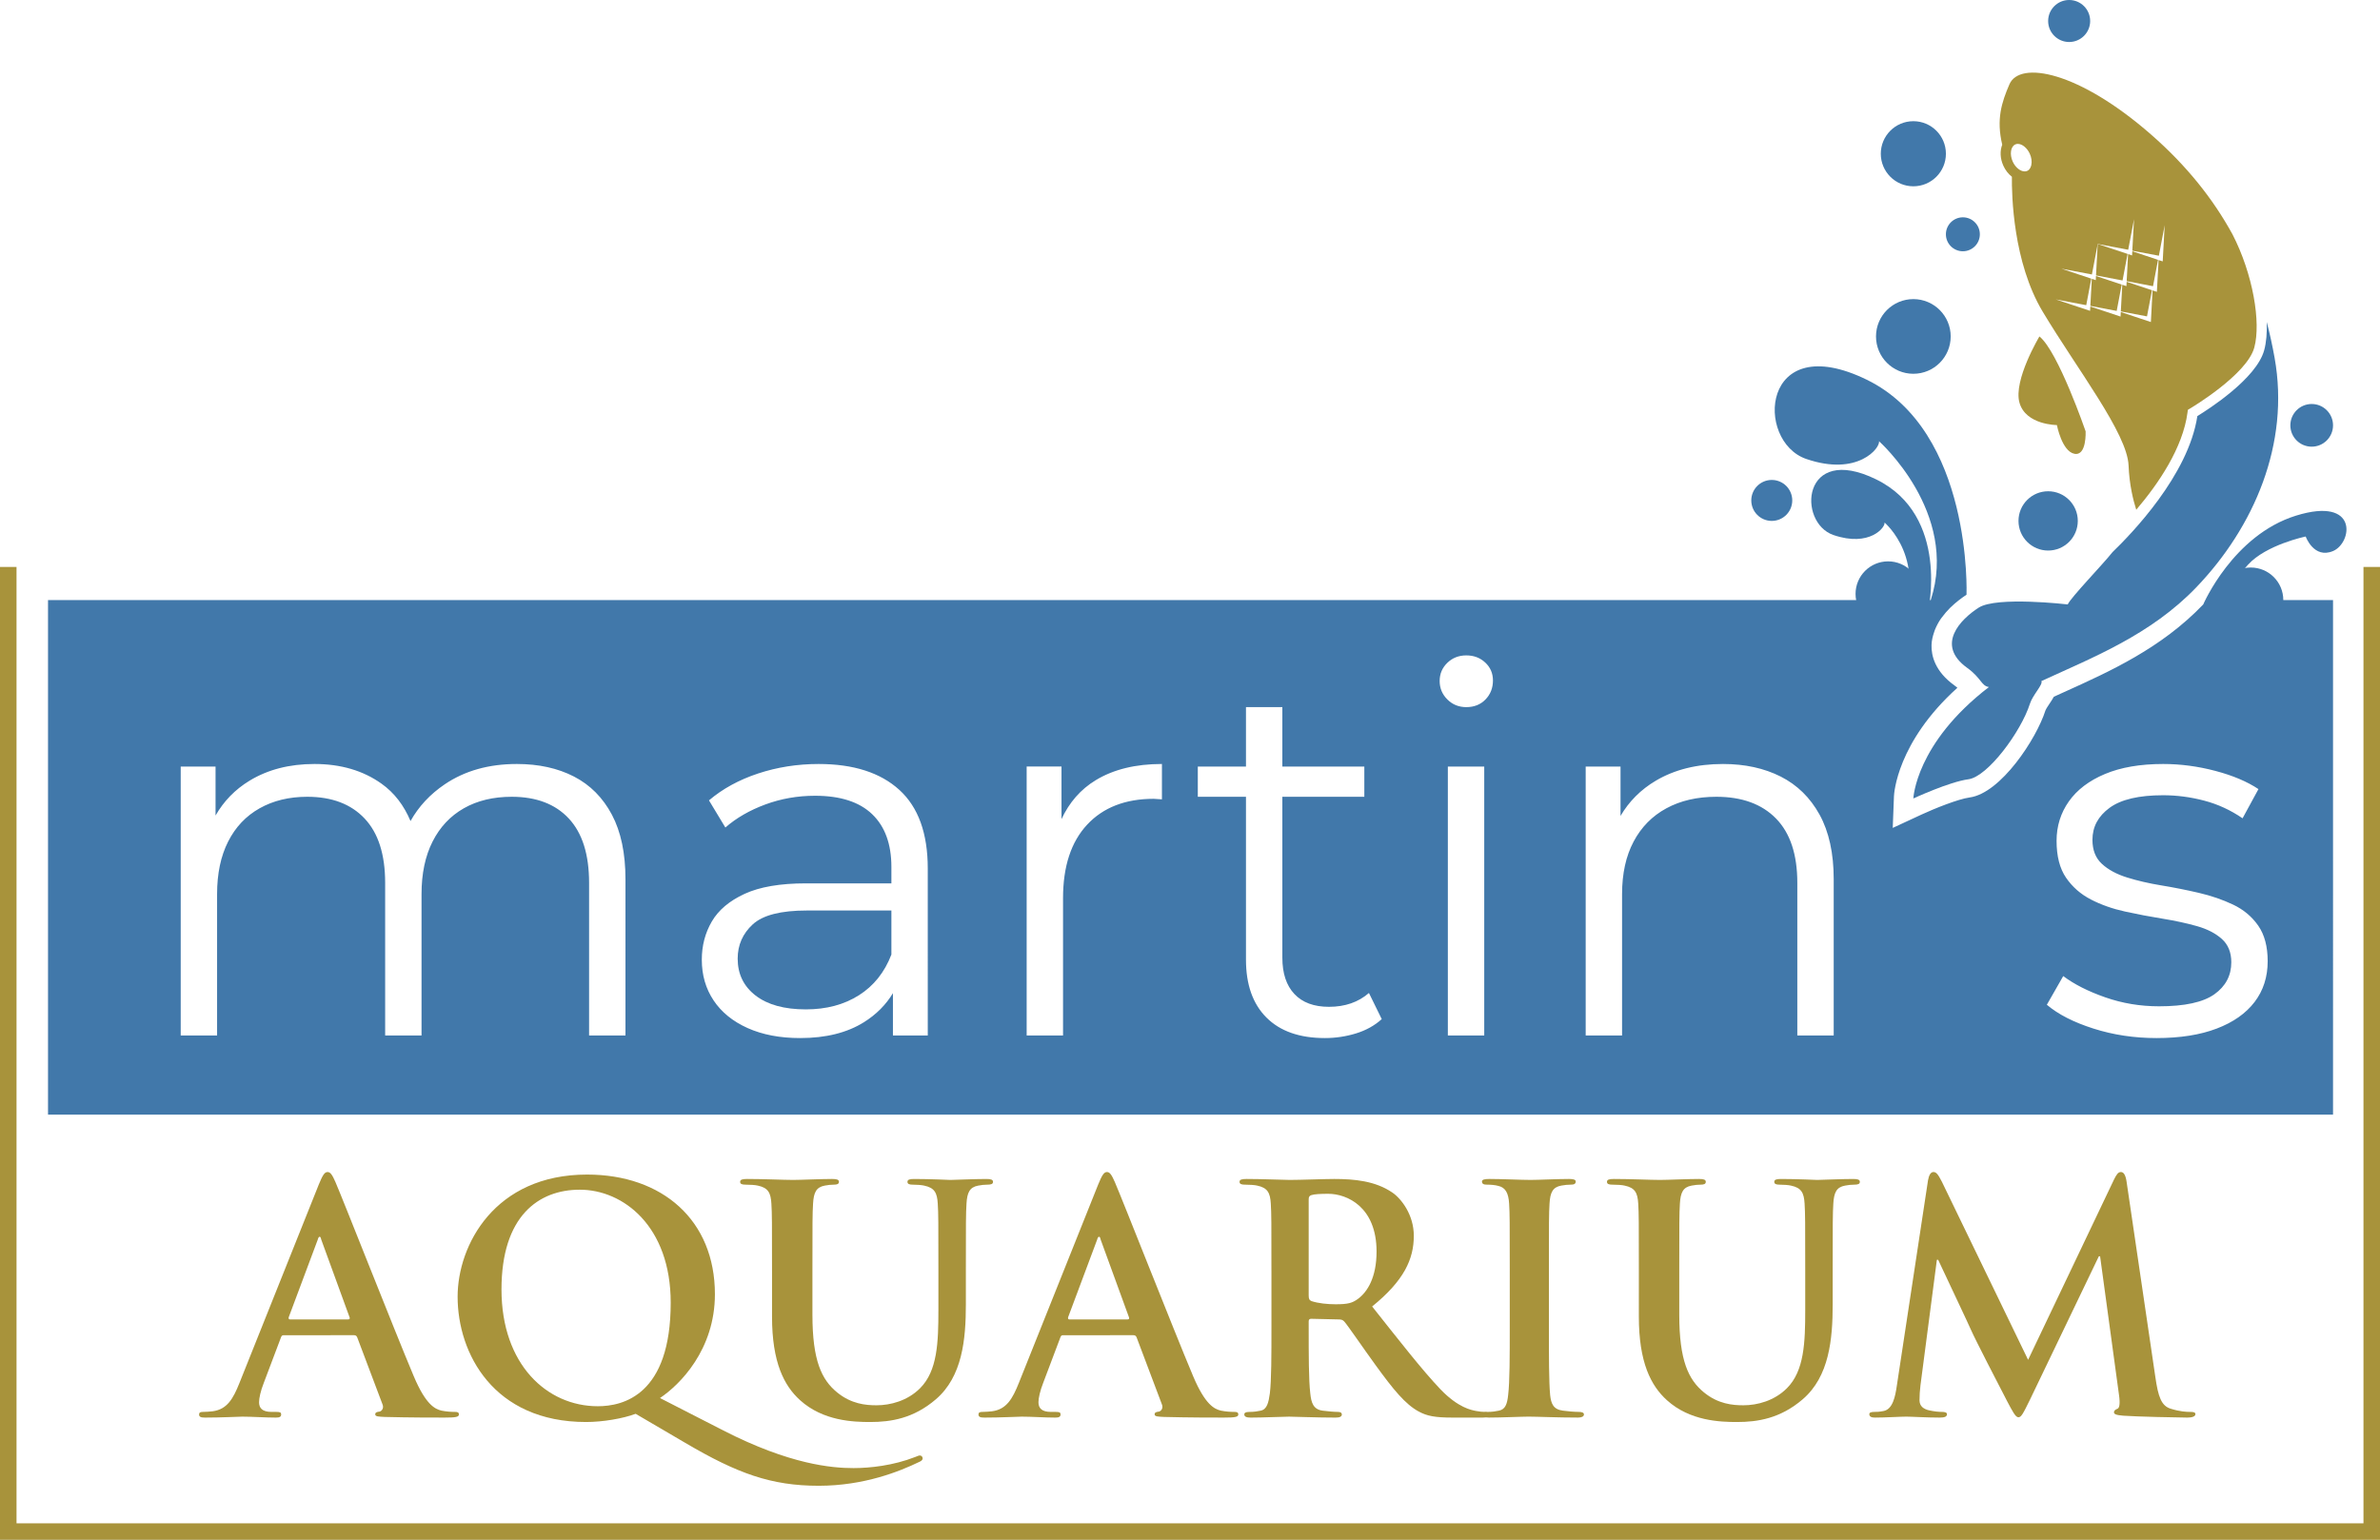 <?xml version="1.0" encoding="utf-8"?>
<!-- Generator: Adobe Illustrator 14.0.0, SVG Export Plug-In . SVG Version: 6.00 Build 43363)  -->
<!DOCTYPE svg PUBLIC "-//W3C//DTD SVG 1.1//EN" "http://www.w3.org/Graphics/SVG/1.1/DTD/svg11.dtd">
<svg version="1.1" id="Layer_1" xmlns="http://www.w3.org/2000/svg" xmlns:xlink="http://www.w3.org/1999/xlink" x="0px" y="0px"
	 width="527.515px" height="341.366px" viewBox="0 0 527.515 341.366" enable-background="new 0 0 527.515 341.366"
	 xml:space="preserve">
<circle fill="#4178AA" cx="458.378" cy="47.246" r="4.679"/>
<path fill="#4178AA" d="M421.861,143.596c0.104-3.996,3.853-6.823,5.453-7.853c0,0,5.007-21.42-11.497-29.481
	c-16.507-8.061-17.514,9.577-9.452,12.347c8.064,2.767,11.587-1.766,11.334-2.77c0,0,10.094,8.507,3.026,23.307l-19.208,26.076"/>
<path fill="#4178AA" d="M504.156,79.34c-0.485-2.708-1.068-5.354-1.736-7.952c0.07,2.379-0.1,4.53-0.576,6.262
	c-1.709,6.283-12.381,13.108-14.81,14.592c-1.988,13.139-14.683,26.183-18.788,30.141c-2.286,2.883-9.206,10.007-9.947,11.615
	c0,0-15.758-1.843-19.735,0.713c-3.975,2.552-9.65,8.235-2.555,13.344c3.17,2.283,3.103,4.001,4.827,4.257
	c-16.277,12.484-16.751,24.706-16.751,24.706s7.95-3.691,12.21-4.26c4.256-0.568,11.641-10.504,13.63-16.751
	c0.62-1.959,2.97-4.283,2.535-5.013c11.298-5.208,24.21-10.208,34.377-20.83C499.613,116.821,507.566,98.363,504.156,79.34z"/>
<path fill="#A8933B" d="M452.03,74.587c0,0-5.812,9.687-4.43,14.666c1.387,4.979,8.301,4.979,8.301,4.979s1.106,5.811,3.873,6.367
	c2.767,0.551,2.492-4.985,2.492-4.985S456.176,77.909,452.03,74.587z"/>
<g>
	<polygon fill="#A8933B" points="470.438,62.174 470.441,62.157 470.454,62.164 471.57,56.294 464.946,54.089 464.571,61.059 	"/>
	<polygon fill="#A8933B" points="470.452,62.174 470.454,62.168 470.441,62.157 470.441,62.174 	"/>
	<path fill="#A8933B" d="M494.812,51.931c-4.316-7.857-10.116-15.163-17.918-22c-16.182-14.196-29.242-16.521-31.515-11.243
		c-1.72,4.001-2.943,7.745-1.593,13.393c-0.527,1.331-0.494,3.02,0.248,4.658c0.447,1,1.115,1.835,1.893,2.45
		c-0.051,3.961,0.237,18.928,6.838,29.923c7.662,12.782,18.739,26.977,19.022,34.079c0.171,4.308,1.043,7.751,1.701,9.816
		c4.885-5.736,10.345-13.701,11.369-21.605l0.071-0.55l0.479-0.282c0.125-0.078,12.593-7.466,14.244-13.517
		C501.167,71.492,499.369,60.78,494.812,51.931z M450.23,36.582c-0.08,0.37-0.302,1.031-0.906,1.303
		C449.15,37.957,448.964,38,448.77,38c-0.991,0-2.086-0.901-2.668-2.191c-0.717-1.594-0.45-3.329,0.579-3.791
		c0.165-0.079,0.354-0.12,0.548-0.12c0.989,0,2.086,0.905,2.669,2.199C450.271,34.923,450.396,35.829,450.23,36.582z
		 M479.354,57.948l-0.917-0.302l-0.376,7.053l-0.959-0.316l-0.372,7.01l-6.664-2.223l-0.054,1.011l-6.703-2.235l-0.053,0.965
		l-7.615-2.537l6.765,1.28v-0.013l-0.01-0.003l0.01,0.003l1.113-5.866l-6.621-2.212l6.763,1.284l1.286-6.761l6.76,1.284l1.288-6.769
		l-0.379,6.977l5.874,1.11l0.003-0.012v0.014l0.009,0.002l1.289-6.767L479.354,57.948z"/>
	<polygon fill="#A8933B" points="471.308,63.433 470.393,63.124 470.07,69.039 475.871,70.139 476.973,64.337 471.359,62.467 	"/>
	<polygon fill="#A8933B" points="464.562,61.186 464.517,62.105 463.639,61.817 463.313,67.815 469.153,68.927 469.166,68.872 
		469.107,68.853 469.166,68.864 470.264,63.088 	"/>
	<polygon fill="#A8933B" points="472.564,56.63 471.686,56.333 471.365,62.334 477.143,63.436 477.156,63.368 477.154,63.433 
		477.207,63.446 478.314,57.607 472.613,55.703 	"/>
</g>
<circle fill="#4178AA" cx="424.084" cy="74.587" r="8.277"/>
<circle fill="#4178AA" cx="512.375" cy="94.294" r="4.731"/>
<circle fill="#4178AA" cx="453.961" cy="115.481" r="6.572"/>
<circle fill="#4178AA" cx="424.085" cy="34.084" r="7.216"/>
<circle fill="#4178AA" cx="498.868" cy="133.03" r="7.215"/>
<circle fill="#4178AA" cx="418.488" cy="131.665" r="7.215"/>
<circle fill="#4178AA" cx="458.618" cy="4.656" r="4.657"/>
<circle fill="#4178AA" cx="392.704" cy="110.941" r="4.54"/>
<path fill="#4178AA" d="M438.823,51.94c0,2.078-1.685,3.763-3.762,3.763s-3.761-1.685-3.761-3.763c0-2.075,1.684-3.761,3.761-3.761
	S438.823,49.865,438.823,51.94z"/>
<g>
	<path fill="#4178AA" d="M197.574,201.853h-18.739c-5.755,0-9.75,1.021-11.983,3.067c-2.234,2.044-3.35,4.583-3.35,7.608
		c0,3.408,1.323,6.134,3.974,8.178c2.65,2.042,6.362,3.068,11.132,3.068c4.542,0,8.461-1.042,11.755-3.125
		c3.292-2.082,5.695-5.09,7.21-9.028V201.853z"/>
	<path fill="#4178AA" d="M508.896,114.314c-13.973,4.331-20.56,19.688-20.56,19.688c-9.297,9.712-20.728,14.868-30.812,19.416
		l-2.304,1.047c-0.295,0.542-0.62,1.029-0.894,1.441c-0.32,0.479-0.854,1.279-0.968,1.607c-1.995,6.275-9.894,18.357-16.81,19.281
		c-2.542,0.342-7.887,2.505-10.656,3.79l-6.378,2.959l0.271-7.026c0.02-0.521,0.627-11.938,14.064-24.046
		c-0.193-0.164-0.412-0.338-0.663-0.521c-4.308-3.1-5.136-6.574-5.074-8.938c0.027-1.028,0.267-1.98,0.581-2.892
		c0.066-0.193,0.129-0.393,0.207-0.583c0.354-0.847,0.785-1.653,1.294-2.387c0.087-0.123,0.183-0.233,0.271-0.351
		c0.516-0.695,1.069-1.345,1.646-1.918c0.048-0.05,0.099-0.107,0.148-0.157c0.661-0.646,1.333-1.217,1.947-1.693
		c0.625-0.481,1.211-0.898,1.66-1.187c0,0,1.387-36.19-22.086-47.653c-23.471-11.464-24.904,13.613-13.439,17.554
		c11.463,3.942,16.479-2.508,16.121-3.94c0,0,17.778,15.81,11.476,35.227H10.644v114.077h506.461V133.03h-24.541
		c1.803-2.799,3.894-5.837,5.669-7.809c4.023-4.467,12.812-6.28,12.812-6.28s1.792,5.016,6.061,3.224
		C521.373,120.375,522.868,109.984,508.896,114.314z M138.632,229.563h-8.064V195.72c0-6.283-1.495-11.032-4.486-14.251
		c-2.991-3.219-7.21-4.828-12.663-4.828c-4.088,0-7.629,0.851-10.618,2.555c-2.992,1.704-5.301,4.165-6.927,7.383
		c-1.629,3.218-2.444,7.099-2.444,11.643v31.343h-8.063V195.72c0-6.283-1.514-11.032-4.543-14.251
		c-3.028-3.219-7.268-4.828-12.719-4.828c-4.013,0-7.534,0.851-10.562,2.555c-3.029,1.704-5.356,4.165-6.982,7.383
		c-1.63,3.218-2.445,7.099-2.445,11.643v31.343h-8.063v-59.625h7.722v10.858c1.81-3.167,4.305-5.761,7.554-7.734
		c4.051-2.461,8.84-3.692,14.367-3.692c5.83,0,10.79,1.458,14.875,4.373c2.856,2.034,4.964,4.825,6.416,8.279
		c1.805-3.225,4.335-5.951,7.613-8.164c4.428-2.989,9.745-4.487,15.956-4.487c4.846,0,9.066,0.93,12.662,2.783
		c3.597,1.856,6.399,4.677,8.407,8.461c2.003,3.787,3.008,8.556,3.008,14.31V229.563z M205.637,229.563h-7.722v-9.387
		c-1.547,2.566-3.678,4.719-6.418,6.435c-3.747,2.349-8.461,3.521-14.137,3.521c-4.469,0-8.349-0.738-11.643-2.213
		c-3.293-1.478-5.812-3.521-7.552-6.135c-1.744-2.611-2.612-5.62-2.612-9.027c0-3.104,0.736-5.925,2.213-8.46
		c1.478-2.537,3.899-4.583,7.27-6.136c3.366-1.55,7.893-2.325,13.572-2.325h18.966v-3.637c0-5.07-1.42-8.969-4.259-11.695
		c-2.84-2.726-7.06-4.089-12.665-4.089c-3.859,0-7.535,0.643-11.017,1.931c-3.481,1.287-6.434,2.993-8.858,5.111l-3.633-6.021
		c3.025-2.571,6.661-4.56,10.901-5.962c4.24-1.398,8.707-2.102,13.401-2.102c7.726,0,13.687,1.914,17.888,5.735
		c4.205,3.826,6.304,9.636,6.304,17.433V229.563z M257.539,177.208c-0.305,0-0.607-0.017-0.91-0.056
		c-0.305-0.04-0.607-0.06-0.91-0.06c-6.284,0-11.206,1.915-14.764,5.735c-3.56,3.826-5.338,9.258-5.338,16.298v30.437h-8.063
		v-59.625h7.722v11.658c1.708-3.67,4.207-6.589,7.61-8.647c3.935-2.386,8.819-3.578,14.651-3.578V177.208z M300.525,229.11
		c-2.233,0.681-4.527,1.022-6.871,1.022c-5.605,0-9.92-1.514-12.948-4.543c-3.028-3.027-4.542-7.304-4.542-12.832V176.64h-10.676
		v-6.701h10.676v-13.174h8.063v13.174h18.17v6.701h-18.17v35.661c0,3.484,0.888,6.169,2.67,8.063c1.776,1.894,4.332,2.84,7.665,2.84
		c3.559,0,6.511-1.024,8.859-3.067l2.836,5.793C304.67,227.37,302.755,228.428,300.525,229.11z M328.973,229.563h-8.064v-59.625
		h8.064V229.563z M329.259,155.061c-1.101,1.136-2.521,1.704-4.262,1.704c-1.665,0-3.067-0.568-4.2-1.704
		c-1.135-1.135-1.704-2.498-1.704-4.087c0-1.593,0.569-2.933,1.704-4.033c1.133-1.097,2.535-1.645,4.2-1.645
		c1.668,0,3.069,0.527,4.202,1.589c1.136,1.061,1.706,2.385,1.706,3.974C330.905,152.525,330.354,153.926,329.259,155.061z
		 M406.431,229.563h-8.065V195.72c0-6.283-1.572-11.032-4.713-14.251c-3.145-3.219-7.554-4.828-13.232-4.828
		c-4.241,0-7.934,0.851-11.073,2.555c-3.143,1.704-5.564,4.165-7.269,7.383c-1.705,3.218-2.557,7.099-2.557,11.643v31.343h-8.063
		v-59.625h7.722v10.947c1.881-3.205,4.47-5.833,7.839-7.822c4.163-2.461,9.124-3.692,14.878-3.692c4.845,0,9.102,0.93,12.777,2.783
		c3.67,1.856,6.547,4.677,8.631,8.461c2.079,3.787,3.125,8.556,3.125,14.31V229.563z M500.575,174.936l-3.521,6.475
		c-2.649-1.817-5.488-3.125-8.517-3.919c-3.028-0.795-6.055-1.193-9.086-1.193c-5.377,0-9.33,0.929-11.865,2.782
		c-2.54,1.858-3.807,4.223-3.807,7.101c0,2.27,0.699,4.049,2.103,5.337c1.398,1.288,3.254,2.29,5.562,3.01
		c2.31,0.718,4.846,1.307,7.611,1.76c2.764,0.453,5.524,1.004,8.29,1.646c2.763,0.644,5.298,1.517,7.61,2.614
		c2.309,1.097,4.161,2.651,5.565,4.655c1.398,2.005,2.101,4.64,2.101,7.892c0,3.485-0.966,6.494-2.896,9.029
		c-1.932,2.537-4.734,4.505-8.405,5.906c-3.672,1.401-8.119,2.101-13.342,2.101c-4.923,0-9.581-0.7-13.97-2.101
		c-4.394-1.401-7.837-3.161-10.336-5.284l3.633-6.357c2.424,1.816,5.527,3.39,9.315,4.714c3.784,1.326,7.758,1.987,11.922,1.987
		c5.68,0,9.769-0.89,12.269-2.669c2.495-1.778,3.746-4.147,3.746-7.1c0-2.194-0.702-3.916-2.102-5.166
		c-1.4-1.249-3.234-2.194-5.508-2.838c-2.269-0.644-4.808-1.192-7.61-1.65c-2.801-0.451-5.584-0.98-8.346-1.588
		c-2.766-0.605-5.281-1.494-7.552-2.668c-2.273-1.171-4.108-2.781-5.509-4.827c-1.4-2.044-2.101-4.77-2.101-8.175
		c0-3.255,0.91-6.172,2.725-8.747c1.816-2.572,4.487-4.599,8.009-6.076c3.519-1.476,7.814-2.215,12.888-2.215
		c3.863,0,7.723,0.512,11.587,1.535C494.898,171.927,498.078,173.273,500.575,174.936z"/>
</g>
<g>
	<path fill="#A8933B" d="M62.877,296.007c-0.35,0-0.49,0.14-0.629,0.56l-3.78,10.007c-0.7,1.748-1.05,3.428-1.05,4.267
		c0,1.262,0.631,2.171,2.801,2.171h1.05c0.839,0,1.049,0.14,1.049,0.56c0,0.56-0.419,0.7-1.189,0.7c-2.241,0-5.249-0.21-7.417-0.21
		c-0.77,0-4.618,0.21-8.257,0.21c-0.91,0-1.329-0.141-1.329-0.7c0-0.42,0.279-0.56,0.839-0.56c0.63,0,1.609-0.071,2.17-0.141
		c3.219-0.42,4.548-2.797,5.948-6.297l17.562-43.943c0.84-2.028,1.26-2.799,1.96-2.799c0.629,0,1.049,0.631,1.75,2.239
		c1.679,3.848,12.875,32.397,17.353,43.032c2.658,6.299,4.687,7.277,6.158,7.627c1.05,0.21,2.1,0.281,2.938,0.281
		c0.56,0,0.91,0.069,0.91,0.56c0,0.56-0.629,0.7-3.218,0.7c-2.52,0-7.627,0-13.225-0.141c-1.26-0.069-2.1-0.069-2.1-0.56
		c0-0.42,0.28-0.56,0.979-0.631c0.49-0.139,0.98-0.769,0.63-1.607l-5.598-14.835c-0.14-0.351-0.35-0.49-0.7-0.49H62.877z
		 M77.151,292.509c0.35,0,0.42-0.212,0.35-0.422l-6.298-17.28c-0.07-0.282-0.14-0.632-0.35-0.632s-0.35,0.35-0.419,0.632
		l-6.438,17.211c-0.07,0.279,0,0.491,0.281,0.491H77.151z"/>
	<path fill="#A8933B" d="M140.893,313.431c-2.8,1.049-7.277,1.818-10.985,1.818c-20.502,0-28.479-15.185-28.479-27.778
		c0-11.405,8.187-27.079,28.689-27.079c16.723,0,28.338,10.146,28.338,26.519c0,12.315-7.768,20.083-12.175,23.022l14.064,7.205
		c14.764,7.558,24.07,8.327,28.829,8.327c3.639,0,8.816-0.56,13.644-2.449c0.42-0.139,0.771-0.35,1.051-0.35
		c0.35,0,0.63,0.28,0.63,0.631c0,0.419-0.35,0.629-0.84,0.839c-4.199,2.029-12.105,5.248-22.181,5.248
		c-10.566,0-18.054-2.729-29.599-9.516L140.893,313.431z M148.659,288.799c0-16.933-10.495-25.05-20.15-25.05
		c-9.167,0-17.355,5.878-17.355,22.111c0,16.652,10.077,25.892,21.343,25.892C138.093,311.752,148.659,309.302,148.659,288.799z"/>
	<path fill="#A8933B" d="M171.115,281.662c0-10.635,0-12.594-0.14-14.833c-0.14-2.381-0.7-3.499-3.008-3.988
		c-0.56-0.141-1.75-0.211-2.729-0.211c-0.77,0-1.189-0.14-1.189-0.63s0.49-0.629,1.539-0.629c3.708,0,8.117,0.21,10.216,0.21
		c1.679,0,6.087-0.21,8.606-0.21c1.05,0,1.539,0.139,1.539,0.629s-0.419,0.63-1.12,0.63c-0.77,0-1.189,0.07-2.029,0.211
		c-1.889,0.35-2.449,1.538-2.588,3.988c-0.14,2.239-0.14,4.198-0.14,14.833v9.796c0,10.146,2.029,14.415,5.458,17.214
		c3.15,2.588,6.368,2.87,8.747,2.87c3.078,0,6.857-0.98,9.656-3.779c3.848-3.849,4.059-10.146,4.059-17.354v-8.746
		c0-10.635,0-12.594-0.14-14.833c-0.14-2.381-0.7-3.499-3.009-3.988c-0.56-0.141-1.749-0.211-2.52-0.211
		c-0.769,0-1.188-0.14-1.188-0.63s0.49-0.629,1.469-0.629c3.568,0,7.976,0.21,8.046,0.21c0.841,0,5.249-0.21,7.978-0.21
		c0.979,0,1.47,0.139,1.47,0.629s-0.421,0.63-1.26,0.63c-0.769,0-1.189,0.07-2.028,0.211c-1.889,0.35-2.45,1.538-2.589,3.988
		c-0.14,2.239-0.14,4.198-0.14,14.833v7.487c0,7.768-0.771,16.023-6.647,21.062c-4.968,4.269-10.007,5.038-14.555,5.038
		c-3.708,0-10.426-0.21-15.533-4.827c-3.569-3.219-6.229-8.396-6.229-18.544V281.662z"/>
	<path fill="#A8933B" d="M235.627,296.007c-0.35,0-0.49,0.14-0.63,0.56l-3.778,10.007c-0.699,1.748-1.049,3.428-1.049,4.267
		c0,1.262,0.629,2.171,2.798,2.171h1.049c0.84,0,1.05,0.14,1.05,0.56c0,0.56-0.42,0.7-1.19,0.7c-2.238,0-5.248-0.21-7.417-0.21
		c-0.771,0-4.618,0.21-8.256,0.21c-0.91,0-1.329-0.141-1.329-0.7c0-0.42,0.28-0.56,0.839-0.56c0.63,0,1.609-0.071,2.169-0.141
		c3.218-0.42,4.547-2.797,5.946-6.297l17.564-43.943c0.84-2.028,1.26-2.799,1.959-2.799c0.63,0,1.048,0.631,1.75,2.239
		c1.679,3.848,12.875,32.397,17.353,43.032c2.66,6.299,4.688,7.277,6.158,7.627c1.049,0.21,2.099,0.281,2.938,0.281
		c0.561,0,0.91,0.069,0.91,0.56c0,0.56-0.63,0.7-3.219,0.7c-2.519,0-7.628,0-13.225-0.141c-1.259-0.069-2.1-0.069-2.1-0.56
		c0-0.42,0.28-0.56,0.98-0.631c0.489-0.139,0.979-0.769,0.629-1.607l-5.598-14.835c-0.141-0.351-0.35-0.49-0.7-0.49H235.627z
		 M249.902,292.509c0.349,0,0.419-0.212,0.349-0.422l-6.297-17.28c-0.069-0.282-0.14-0.632-0.35-0.632s-0.351,0.35-0.42,0.632
		l-6.438,17.211c-0.071,0.279,0,0.491,0.279,0.491H249.902z"/>
	<path fill="#A8933B" d="M281.806,281.662c0-10.635,0-12.594-0.14-14.833c-0.14-2.381-0.699-3.499-3.008-3.988
		c-0.562-0.141-1.751-0.211-2.729-0.211c-0.771,0-1.19-0.14-1.19-0.63s0.489-0.629,1.538-0.629c3.709,0,8.118,0.21,9.588,0.21
		c2.378,0,7.696-0.21,9.864-0.21c4.409,0,9.098,0.42,12.876,3.008c1.959,1.328,4.759,4.899,4.759,9.586
		c0,5.179-2.168,9.938-9.237,15.674c6.228,7.839,11.057,14.065,15.184,18.404c3.92,4.059,6.789,4.547,7.838,4.758
		c0.77,0.139,1.399,0.21,1.958,0.21c0.561,0,0.84,0.21,0.84,0.56c0,0.56-0.489,0.7-1.328,0.7h-6.646
		c-3.92,0-5.669-0.351-7.488-1.331c-3.009-1.607-5.668-4.896-9.586-10.287c-2.8-3.847-6.018-8.604-6.928-9.653
		c-0.349-0.42-0.769-0.49-1.261-0.49l-6.087-0.142c-0.35,0-0.56,0.142-0.56,0.563v0.979c0,6.508,0,12.036,0.351,14.974
		c0.209,2.029,0.63,3.568,2.729,3.848c1.049,0.141,2.588,0.281,3.43,0.281c0.56,0,0.84,0.21,0.84,0.56c0,0.49-0.489,0.7-1.4,0.7
		c-4.06,0-9.237-0.21-10.286-0.21c-1.329,0-5.738,0.21-8.535,0.21c-0.912,0-1.401-0.21-1.401-0.7c0-0.35,0.28-0.56,1.119-0.56
		c1.049,0,1.891-0.141,2.519-0.281c1.4-0.279,1.751-1.818,2.03-3.848c0.35-2.938,0.35-8.466,0.35-14.903V281.662z M290.063,287.191
		c0,0.769,0.141,1.048,0.63,1.259c1.469,0.489,3.567,0.699,5.318,0.699c2.799,0,3.709-0.279,4.968-1.189
		c2.099-1.539,4.129-4.757,4.129-10.495c0-9.936-6.578-12.806-10.707-12.806c-1.748,0-3.008,0.07-3.708,0.28
		c-0.489,0.14-0.63,0.419-0.63,0.979V287.191z"/>
	<path fill="#A8933B" d="M334.631,281.662c0-10.635,0-12.594-0.141-14.833c-0.142-2.381-0.84-3.569-2.38-3.919
		c-0.77-0.21-1.679-0.28-2.52-0.28c-0.698,0-1.118-0.14-1.118-0.699c0-0.421,0.56-0.56,1.679-0.56c2.659,0,7.067,0.21,9.097,0.21
		c1.748,0,5.878-0.21,8.536-0.21c0.909,0,1.47,0.139,1.47,0.56c0,0.56-0.42,0.699-1.12,0.699c-0.699,0-1.259,0.07-2.099,0.211
		c-1.889,0.35-2.449,1.538-2.589,3.988c-0.139,2.239-0.139,4.198-0.139,14.833v12.316c0,6.786,0,12.314,0.278,15.323
		c0.21,1.89,0.701,3.148,2.799,3.428c0.98,0.141,2.519,0.281,3.567,0.281c0.771,0,1.122,0.21,1.122,0.56c0,0.49-0.562,0.7-1.331,0.7
		c-4.617,0-9.026-0.21-10.915-0.21c-1.609,0-6.018,0.21-8.816,0.21c-0.91,0-1.4-0.21-1.4-0.7c0-0.35,0.281-0.56,1.12-0.56
		c1.05,0,1.889-0.141,2.519-0.281c1.4-0.279,1.82-1.47,2.03-3.498c0.351-2.938,0.351-8.467,0.351-15.253V281.662z"/>
	<path fill="#A8933B" d="M363.245,281.662c0-10.635,0-12.594-0.14-14.833c-0.141-2.381-0.699-3.499-3.009-3.988
		c-0.559-0.141-1.751-0.211-2.729-0.211c-0.771,0-1.19-0.14-1.19-0.63s0.492-0.629,1.542-0.629c3.708,0,8.115,0.21,10.215,0.21
		c1.68,0,6.089-0.21,8.606-0.21c1.05,0,1.54,0.139,1.54,0.629s-0.421,0.63-1.12,0.63c-0.771,0-1.19,0.07-2.03,0.211
		c-1.889,0.35-2.448,1.538-2.588,3.988c-0.14,2.239-0.14,4.198-0.14,14.833v9.796c0,10.146,2.029,14.415,5.457,17.214
		c3.149,2.588,6.367,2.87,8.748,2.87c3.078,0,6.856-0.98,9.654-3.779c3.85-3.849,4.059-10.146,4.059-17.354v-8.746
		c0-10.635,0-12.594-0.14-14.833c-0.14-2.381-0.7-3.499-3.009-3.988c-0.56-0.141-1.75-0.211-2.519-0.211
		c-0.77,0-1.189-0.14-1.189-0.63s0.488-0.629,1.47-0.629c3.568,0,7.978,0.21,8.047,0.21c0.839,0,5.246-0.21,7.978-0.21
		c0.979,0,1.469,0.139,1.469,0.629s-0.42,0.63-1.259,0.63c-0.771,0-1.191,0.07-2.031,0.211c-1.889,0.35-2.448,1.538-2.589,3.988
		c-0.14,2.239-0.14,4.198-0.14,14.833v7.487c0,7.768-0.77,16.023-6.646,21.062c-4.97,4.269-10.007,5.038-14.555,5.038
		c-3.709,0-10.427-0.21-15.533-4.827c-3.568-3.219-6.229-8.396-6.229-18.544V281.662z"/>
	<path fill="#A8933B" d="M427.338,261.65c0.21-1.188,0.629-1.819,1.189-1.819c0.56,0,0.98,0.351,1.889,2.169l19.102,39.466
		l19.032-39.956c0.56-1.118,0.911-1.679,1.541-1.679c0.629,0,1.049,0.7,1.259,2.169l6.367,43.243c0.63,4.408,1.33,6.437,3.429,7.067
		c2.029,0.629,3.429,0.7,4.338,0.7c0.63,0,1.12,0.069,1.12,0.489c0,0.561-0.841,0.771-1.819,0.771c-1.75,0-11.405-0.21-14.204-0.421
		c-1.61-0.14-2.03-0.35-2.03-0.77c0-0.351,0.28-0.561,0.77-0.77c0.422-0.14,0.632-1.051,0.352-3.009l-4.198-30.789h-0.279
		l-15.256,31.77c-1.609,3.288-1.958,3.917-2.588,3.917s-1.33-1.398-2.449-3.498c-1.679-3.219-7.207-13.925-8.047-15.883
		c-0.63-1.469-4.827-10.286-7.276-15.535h-0.281l-3.639,27.849c-0.14,1.26-0.21,2.17-0.21,3.29c0,1.33,0.91,1.958,2.101,2.238
		c1.259,0.279,2.238,0.351,2.938,0.351c0.561,0,1.05,0.14,1.05,0.489c0,0.63-0.63,0.771-1.68,0.771c-2.938,0-6.088-0.21-7.347-0.21
		c-1.329,0-4.688,0.21-6.928,0.21c-0.697,0-1.259-0.141-1.259-0.771c0-0.35,0.42-0.489,1.12-0.489c0.56,0,1.048,0,2.099-0.21
		c1.96-0.421,2.519-3.149,2.868-5.528L427.338,261.65z"/>
</g>
<g>
	<polygon fill="#A8933B" points="527.515,341.366 0,341.366 0,125.692 3.663,125.692 3.663,337.702 523.852,337.702 
		523.852,125.692 527.515,125.692 527.515,341.366 	"/>
</g>
</svg>
